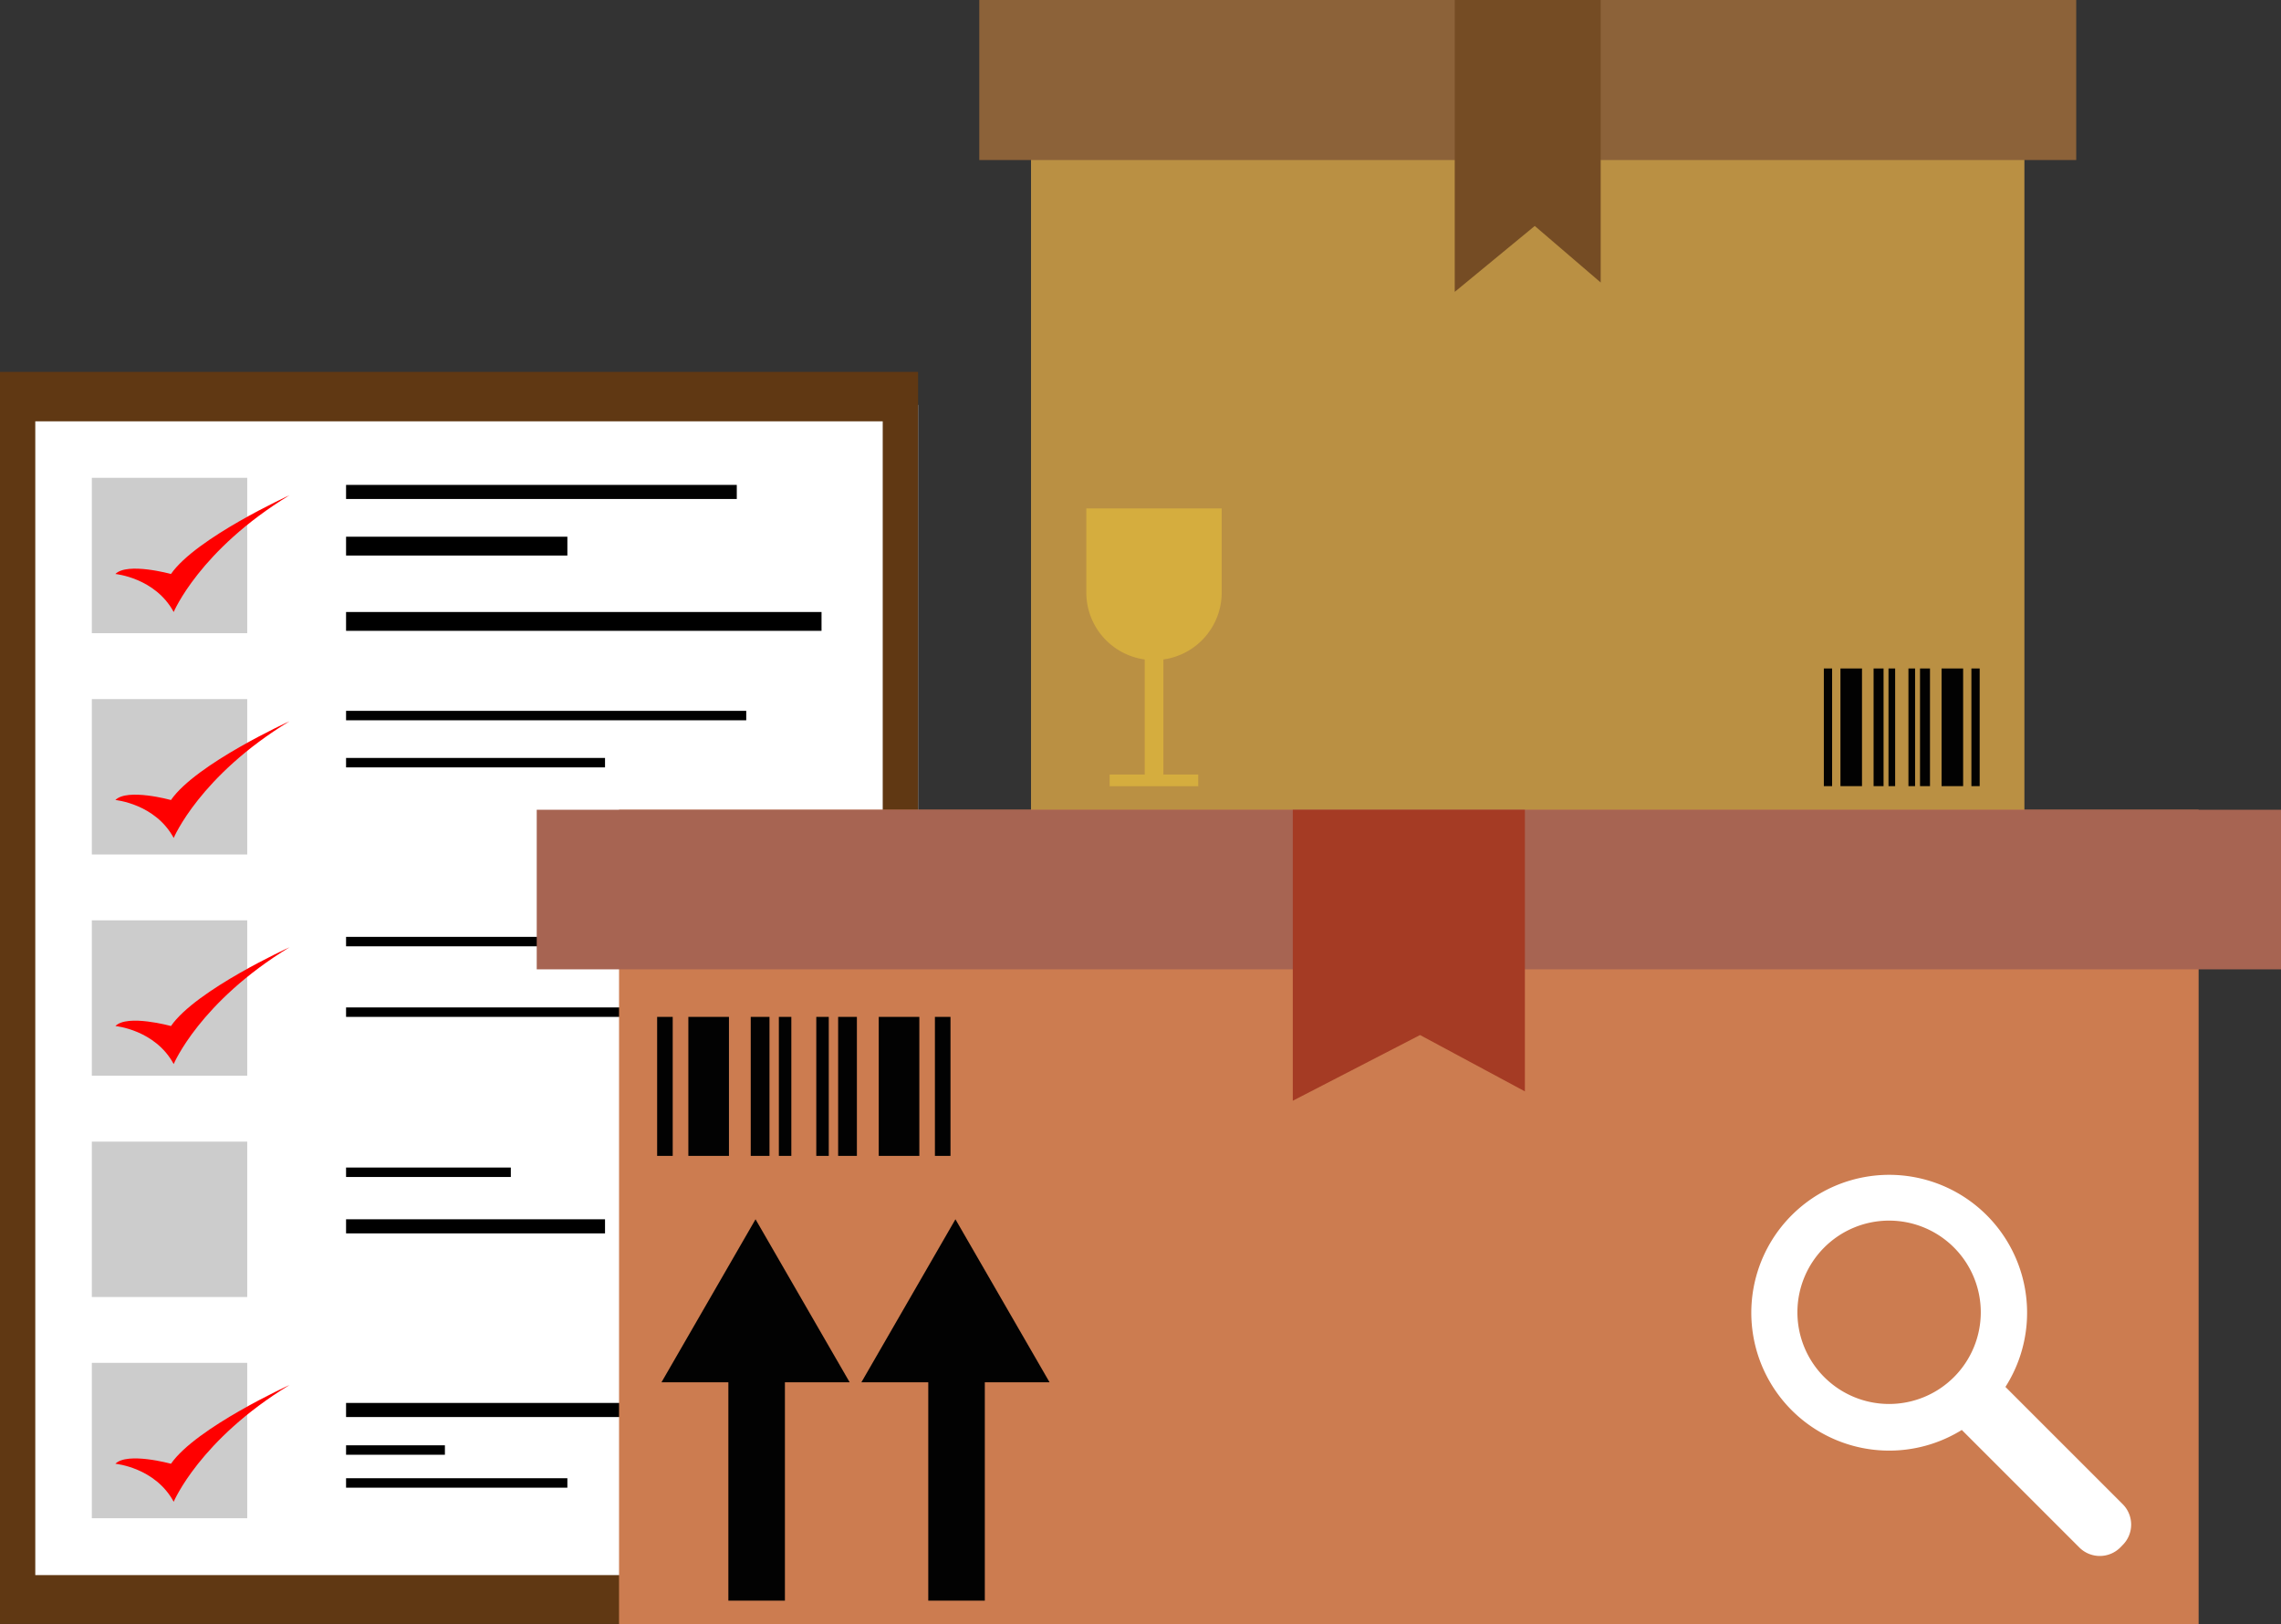 <svg xmlns="http://www.w3.org/2000/svg" viewBox="0 0 309 220.03"><rect x="0" y="0" width="309" height="220.03" fill="#333333" stroke="none"/><defs><style>.cls-1{fill:#fff;}.cls-2{fill:#603813;}.cls-3{fill:#ccc;}.cls-4{fill:red;}.cls-5{fill:#ba9043;}.cls-6{fill:#8c6239;}.cls-7{fill:#754c24;}.cls-8{fill:#d5ad3e;}.cls-9{fill:#020202;}.cls-10{fill:#cc7c50;}.cls-11{fill:#a76452;}.cls-12{fill:#a53b24;}</style></defs><title>Asset 7</title><g id="Layer_2" data-name="Layer 2"><g id="Layer_1-2" data-name="Layer 1"><rect class="cls-1" y="54.85" width="124.37" height="160.72"/><path class="cls-2" d="M0,50.38V220H124.37V50.38Zm119.58,163H4.78V57.08h114.8Z"/><rect class="cls-3" x="12.44" y="64.73" width="21.05" height="21.05"/><rect class="cls-3" x="12.44" y="94.71" width="21.05" height="21.05"/><rect class="cls-3" x="12.44" y="124.68" width="21.05" height="21.05"/><rect class="cls-3" x="12.44" y="154.66" width="21.05" height="21.05"/><rect class="cls-3" x="12.44" y="184.63" width="21.05" height="21.05"/><path class="cls-4" d="M15.63,77.76s5.39.51,7.9,5.15c0,0,3.52-8.41,15.69-15.82,0,0-12.67,5.78-16.06,10.67C23.16,77.76,17.26,76.13,15.63,77.76Z"/><path class="cls-4" d="M15.63,108.38s5.39.5,7.9,5.14c0,0,3.52-8.41,15.69-15.81,0,0-12.67,5.77-16.06,10.67C23.16,108.38,17.26,106.75,15.63,108.38Z"/><path class="cls-4" d="M15.63,139s5.39.5,7.9,5.15c0,0,3.52-8.41,15.69-15.82,0,0-12.67,5.77-16.06,10.67C23.16,139,17.26,137.36,15.63,139Z"/><path class="cls-4" d="M15.63,198.3s5.39.5,7.9,5.15c0,0,3.52-8.41,15.69-15.82,0,0-12.67,5.78-16.06,10.67C23.16,198.3,17.26,196.67,15.63,198.3Z"/><rect x="46.88" y="65.69" width="52.93" height="1.91"/><rect x="46.88" y="82.91" width="64.41" height="2.55"/><rect x="46.88" y="72.71" width="29.98" height="2.55"/><rect x="46.88" y="96.3" width="54.21" height="1.28"/><rect x="46.88" y="102.68" width="35.08" height="1.28"/><rect x="46.88" y="126.92" width="47.2" height="1.28"/><rect x="46.88" y="136.48" width="51.02" height="1.28"/><rect x="46.88" y="158.17" width="22.32" height="1.28"/><rect x="46.88" y="165.18" width="35.08" height="1.91"/><rect x="46.88" y="190.06" width="40.82" height="1.91"/><rect x="46.88" y="195.8" width="13.39" height="1.28"/><rect x="46.88" y="200.26" width="29.98" height="1.28"/><rect class="cls-5" x="139.67" width="134.57" height="110.65"/><rect class="cls-6" x="132.66" width="148.6" height="21.68"/><polygon class="cls-7" points="197.07 0 197.07 39.54 207.91 30.61 216.84 38.27 216.84 0 197.07 0"/><path class="cls-8" d="M147.16,68.88V80.26a9.16,9.16,0,0,0,7.91,9.08v15.59h-4.75v1.58h12v-1.58H157.6V89.34a9.16,9.16,0,0,0,7.9-9.08V68.88Z"/><rect class="cls-9" x="247.07" y="90.56" width="1.12" height="15.94"/><rect class="cls-9" x="249.32" y="90.56" width="2.92" height="15.94"/><rect class="cls-9" x="253.81" y="90.56" width="1.35" height="15.94"/><rect class="cls-9" x="255.83" y="90.56" width="0.9" height="15.94"/><rect class="cls-9" x="267.06" y="90.56" width="1.12" height="15.94"/><rect class="cls-9" x="263.02" y="90.56" width="2.92" height="15.94"/><rect class="cls-9" x="260.1" y="90.56" width="1.35" height="15.94"/><rect class="cls-9" x="258.53" y="90.56" width="0.9" height="15.94"/><rect class="cls-10" x="83.86" y="109.7" width="213.98" height="110.33"/><rect class="cls-11" x="72.71" y="109.7" width="236.29" height="21.62"/><polygon class="cls-12" points="175.13 109.7 175.13 149.12 192.37 140.22 206.57 147.85 206.57 109.7 175.13 109.7"/><rect class="cls-9" x="89.02" y="137.76" width="2.11" height="18.83"/><rect class="cls-9" x="93.25" y="137.76" width="5.5" height="18.83"/><rect class="cls-9" x="101.7" y="137.76" width="2.54" height="18.83"/><rect class="cls-9" x="105.51" y="137.76" width="1.69" height="18.83"/><rect class="cls-9" x="126.65" y="137.76" width="2.11" height="18.83"/><rect class="cls-9" x="119.04" y="137.76" width="5.5" height="18.83"/><rect class="cls-9" x="113.54" y="137.76" width="2.54" height="18.83"/><rect class="cls-9" x="110.58" y="137.76" width="1.69" height="18.83"/><polygon class="cls-9" points="89.61 187.26 98.67 187.26 98.67 216.84 106.33 216.84 106.33 187.26 115.1 187.26 102.35 165.18 89.61 187.26"/><polygon class="cls-9" points="129.43 165.18 116.69 187.26 125.75 187.26 125.75 216.84 133.41 216.84 133.41 187.26 142.18 187.26 129.43 165.18"/><path class="cls-1" d="M287.56,203.78l-15.89-15.89a18.68,18.68,0,1,0-5.91,5.83l15.93,15.93a3.92,3.92,0,0,0,5.53,0l.34-.35A3.91,3.91,0,0,0,287.56,203.78Zm-44.07-26A12.42,12.42,0,1,1,255.9,190.2,12.42,12.42,0,0,1,243.49,177.79Z"/></g></g></svg>